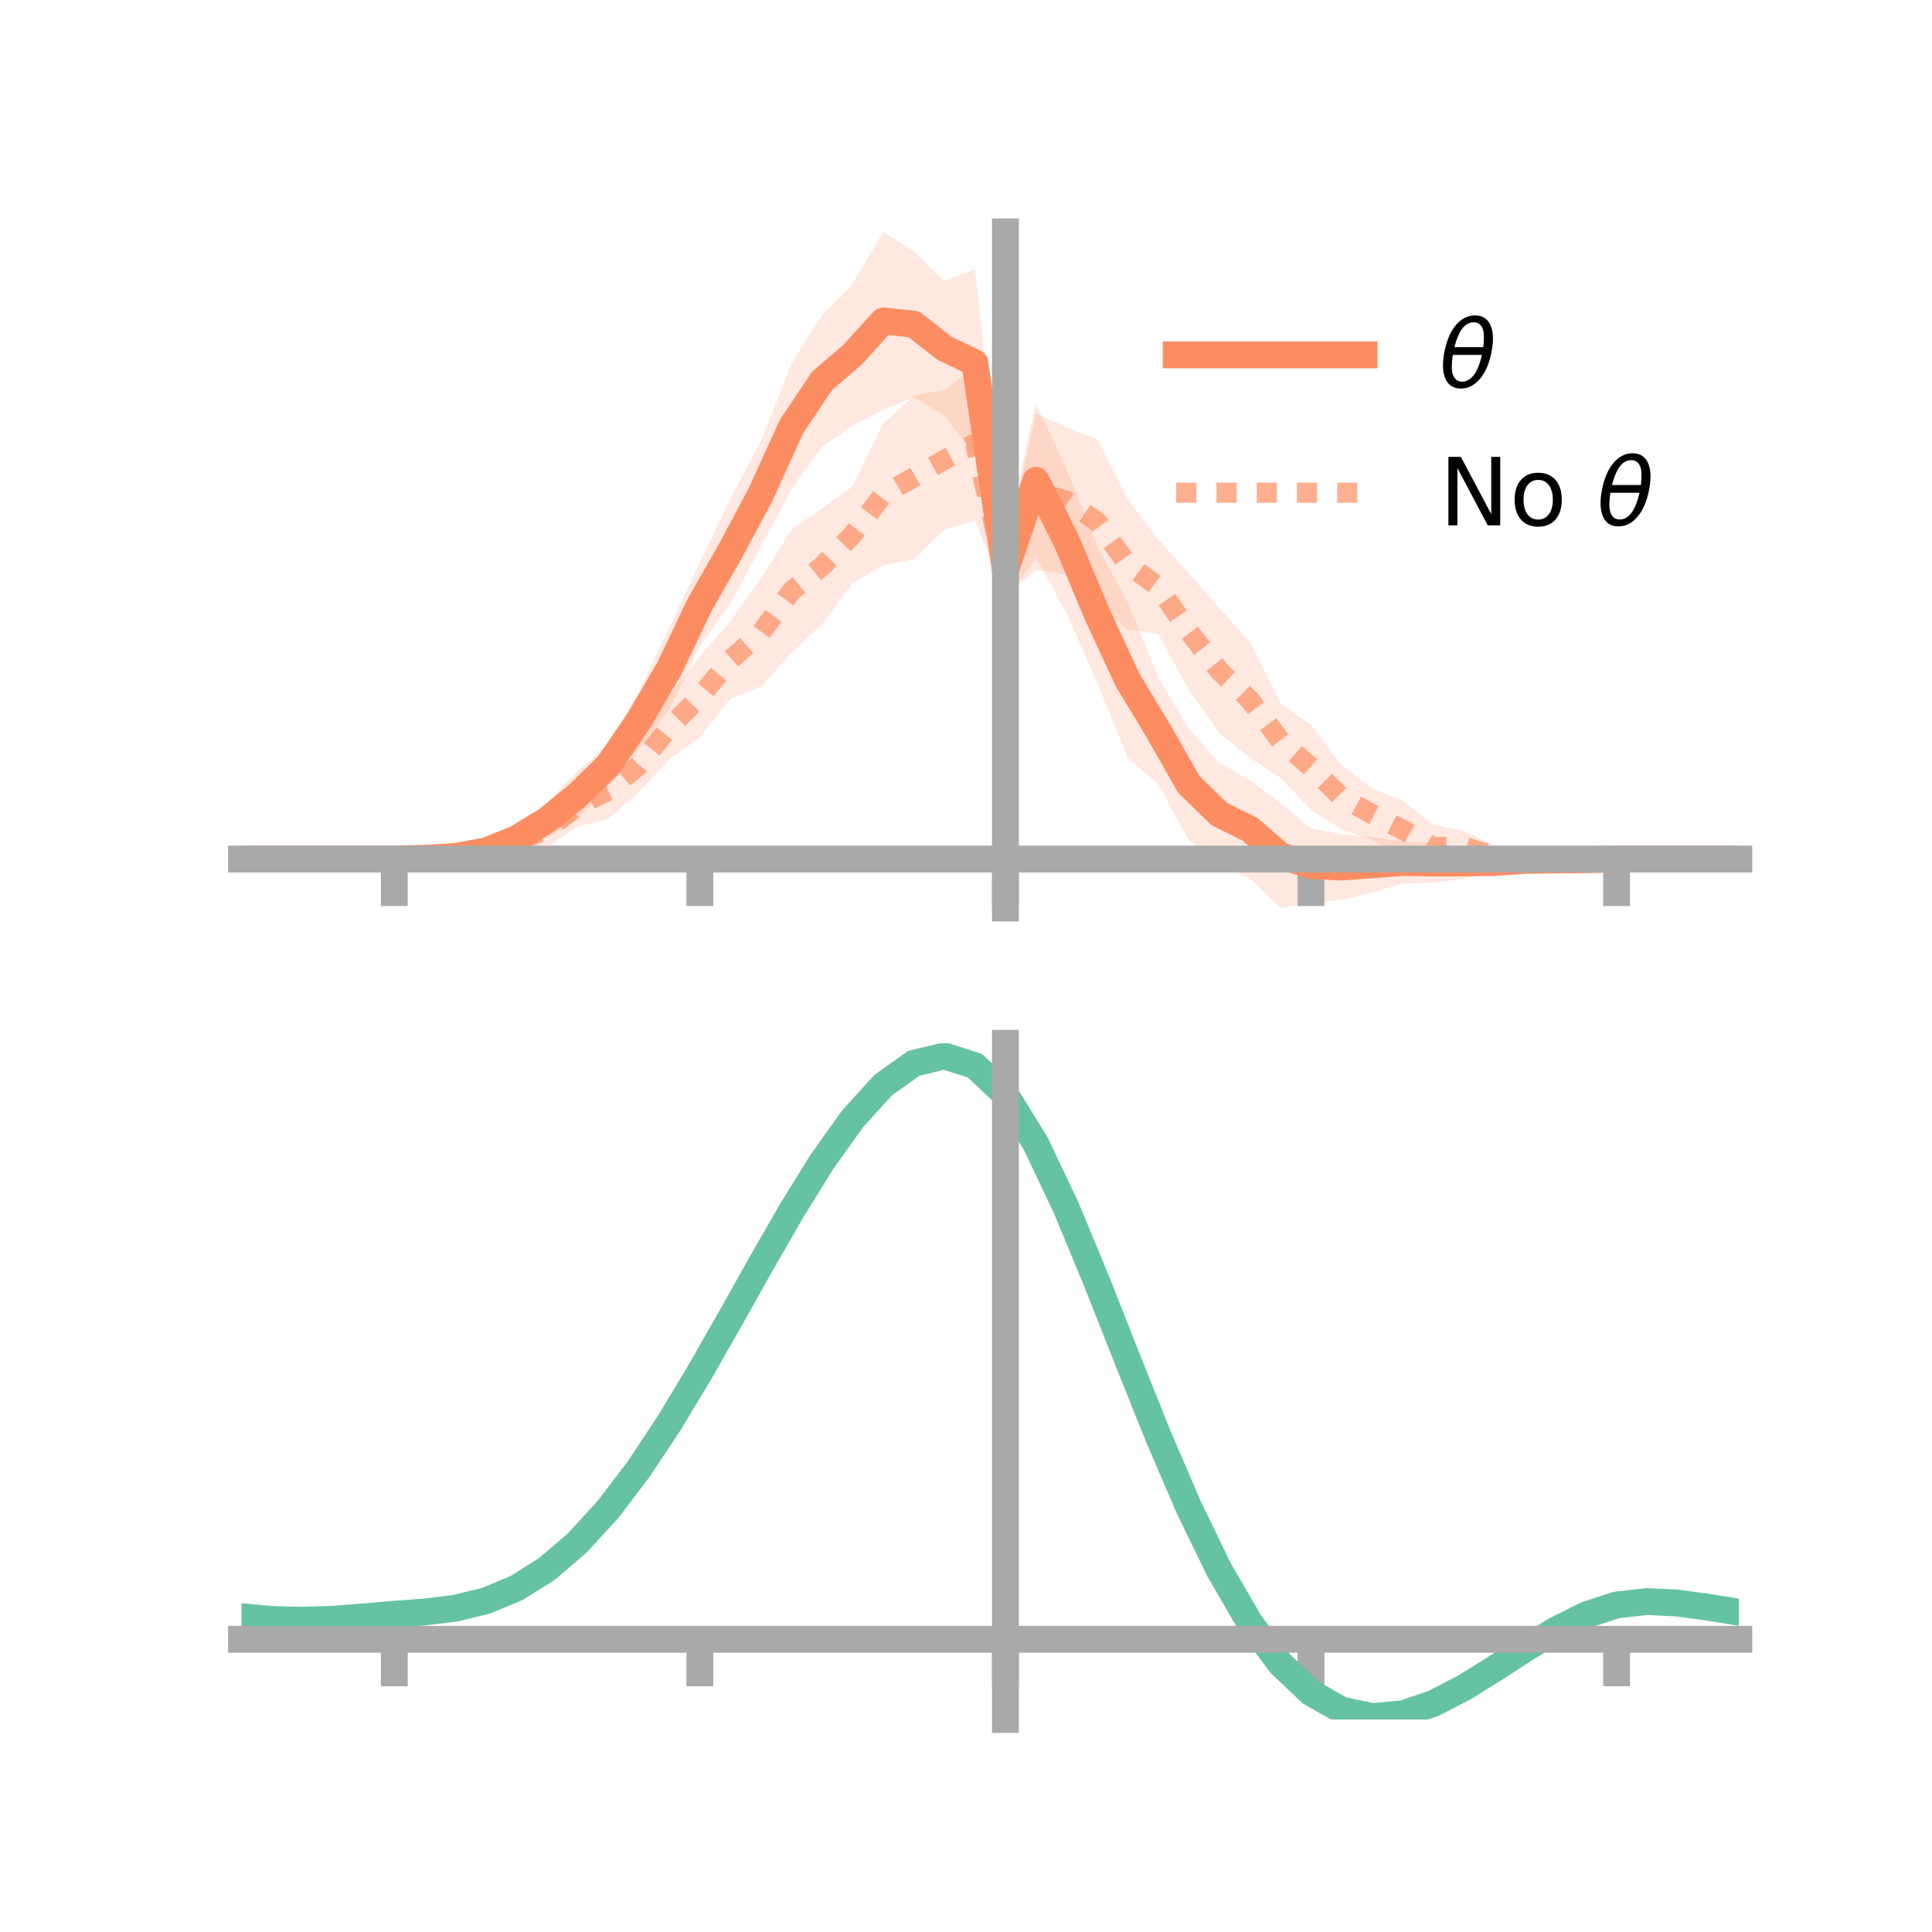 <?xml version="1.0" encoding="utf-8" standalone="no"?>
<!DOCTYPE svg PUBLIC "-//W3C//DTD SVG 1.1//EN"
  "http://www.w3.org/Graphics/SVG/1.1/DTD/svg11.dtd">
<!-- Created with matplotlib (https://matplotlib.org/) -->
<svg height="144pt" version="1.1" viewBox="0 0 144 144" width="144pt" xmlns="http://www.w3.org/2000/svg" xmlns:xlink="http://www.w3.org/1999/xlink">
 <defs>
  <style type="text/css">*{stroke-linecap:butt;stroke-linejoin:round;}</style>
 </defs>
 <g id="figure_1">
  <g id="patch_1">
   <path d="M 0 144 
L 144 144 
L 144 0 
L 0 0 
z
" style="fill:none;"/>
  </g>
  <g id="axes_1">
   <g id="patch_2">
    <path d="M 18 67.68 
L 129.6 67.68 
L 129.6 17.28 
L 18 17.28 
z
" style="fill:none;"/>
   </g>
   <g id="PolyCollection_1">
    <path clip-path="url(#p85f1fa76cb)" d="M 18 64.029 
L 18 64.029 
L 20.278 64.029 
L 22.555 64.029 
L 24.833 64.029 
L 27.11 64.029 
L 29.388 64.029 
L 31.665 63.826 
L 33.943 63.518 
L 36.22 62.918 
L 38.498 61.663 
L 40.776 59.833 
L 43.053 57.466 
L 45.331 55.436 
L 47.608 51.609 
L 49.886 46.771 
L 52.163 41.929 
L 54.441 37.159 
L 56.718 32.89 
L 58.996 27.125 
L 61.273 23.473 
L 63.551 21.159 
L 65.829 17.28 
L 68.106 18.728 
L 70.384 20.94 
L 72.661 20.069 
L 74.939 40.307 
L 77.216 30.049 
L 79.494 34.991 
L 81.771 40.696 
L 84.049 44.906 
L 86.327 50.483 
L 88.604 54.299 
L 90.882 56.89 
L 93.159 58.145 
L 95.437 59.866 
L 97.714 61.74 
L 99.992 62.172 
L 102.269 62.398 
L 104.547 62.709 
L 106.824 62.868 
L 109.102 63.139 
L 111.38 63.56 
L 113.657 63.631 
L 115.935 63.808 
L 118.212 63.97 
L 120.49 64.028 
L 122.767 64.029 
L 125.045 64.029 
L 127.322 64.029 
L 129.6 64.029 
L 129.6 64.029 
L 129.6 64.029 
L 127.322 64.029 
L 125.045 64.029 
L 122.767 64.029 
L 120.49 64.032 
L 118.212 64.19 
L 115.935 64.395 
L 113.657 64.624 
L 111.38 65.009 
L 109.102 65.503 
L 106.824 65.784 
L 104.547 65.854 
L 102.269 66.526 
L 99.992 67.075 
L 97.714 67.287 
L 95.437 67.68 
L 93.159 65.458 
L 90.882 64.469 
L 88.604 62.616 
L 86.327 58.424 
L 84.049 56.466 
L 81.771 50.847 
L 79.494 45.688 
L 77.216 41.555 
L 74.939 44.735 
L 72.661 34.015 
L 70.384 30.958 
L 68.106 29.6 
L 65.829 30.564 
L 63.551 31.705 
L 61.273 33.298 
L 58.996 36.456 
L 56.718 40.718 
L 54.441 44.981 
L 52.163 48.18 
L 49.886 52.895 
L 47.608 55.84 
L 45.331 58.653 
L 43.053 61.065 
L 40.776 62.405 
L 38.498 63.354 
L 36.22 63.936 
L 33.943 64.162 
L 31.665 64.109 
L 29.388 64.029 
L 27.11 64.029 
L 24.833 64.029 
L 22.555 64.029 
L 20.278 64.029 
L 18 64.029 
z
" style="fill:#fc8d62;fill-opacity:0.2;"/>
   </g>
   <g id="PolyCollection_2">
    <path clip-path="url(#p85f1fa76cb)" d="M 18 64.029 
L 18 64.029 
L 20.278 64.029 
L 22.555 64.029 
L 24.833 64.029 
L 27.11 64.029 
L 29.388 64.029 
L 31.665 63.888 
L 33.943 63.413 
L 36.22 62.692 
L 38.498 61.857 
L 40.776 60.518 
L 43.053 58.516 
L 45.331 56.801 
L 47.608 55.072 
L 49.886 51.837 
L 52.163 48.94 
L 54.441 46.311 
L 56.718 43.118 
L 58.996 39.473 
L 61.273 37.887 
L 63.551 36.249 
L 65.829 31.617 
L 68.106 29.463 
L 70.384 29.074 
L 72.661 27.356 
L 74.939 40.93 
L 77.216 30.827 
L 79.494 31.832 
L 81.771 32.753 
L 84.049 37.184 
L 86.327 40.218 
L 88.604 42.728 
L 90.882 45.328 
L 93.159 47.869 
L 95.437 52.429 
L 97.714 54.02 
L 99.992 57.031 
L 102.269 58.788 
L 104.547 59.655 
L 106.824 61.467 
L 109.102 61.948 
L 111.38 63.003 
L 113.657 63.485 
L 115.935 63.847 
L 118.212 63.955 
L 120.49 64.029 
L 122.767 64.029 
L 125.045 64.029 
L 127.322 64.029 
L 129.6 64.029 
L 129.6 64.029 
L 129.6 64.029 
L 127.322 64.029 
L 125.045 64.029 
L 122.767 64.029 
L 120.49 64.03 
L 118.212 64.154 
L 115.935 64.426 
L 113.657 64.683 
L 111.38 64.594 
L 109.102 64.271 
L 106.824 64.8 
L 104.547 64.031 
L 102.269 62.576 
L 99.992 61.826 
L 97.714 60.345 
L 95.437 57.976 
L 93.159 56.472 
L 90.882 54.655 
L 88.604 51.392 
L 86.327 47.249 
L 84.049 46.91 
L 81.771 45.01 
L 79.494 42.828 
L 77.216 42.474 
L 74.939 44.518 
L 72.661 38.775 
L 70.384 39.48 
L 68.106 41.696 
L 65.829 42.129 
L 63.551 43.459 
L 61.273 46.522 
L 58.996 48.633 
L 56.718 51.222 
L 54.441 52.069 
L 52.163 54.944 
L 49.886 56.615 
L 47.608 59.04 
L 45.331 61.06 
L 43.053 61.603 
L 40.776 63.138 
L 38.498 63.53 
L 36.22 63.965 
L 33.943 64.105 
L 31.665 64.087 
L 29.388 64.029 
L 27.11 64.029 
L 24.833 64.029 
L 22.555 64.029 
L 20.278 64.029 
L 18 64.029 
z
" style="fill:#fc8d62;fill-opacity:0.2;"/>
   </g>
   <g id="matplotlib.axis_1">
    <g id="xtick_1">
     <g id="line2d_1">
      <defs>
       <path d="M 0 0 
L 0 3.5 
" id="mdc13b9616f" style="stroke:#a9a9a9;stroke-width:2;"/>
      </defs>
      <g>
       <use style="fill:#a9a9a9;stroke:#a9a9a9;stroke-width:2;" x="29.388" xlink:href="#mdc13b9616f" y="64.029"/>
      </g>
     </g>
    </g>
    <g id="xtick_2">
     <g id="line2d_2">
      <g>
       <use style="fill:#a9a9a9;stroke:#a9a9a9;stroke-width:2;" x="52.163" xlink:href="#mdc13b9616f" y="64.029"/>
      </g>
     </g>
    </g>
    <g id="xtick_3">
     <g id="line2d_3">
      <g>
       <use style="fill:#a9a9a9;stroke:#a9a9a9;stroke-width:2;" x="74.939" xlink:href="#mdc13b9616f" y="64.029"/>
      </g>
     </g>
    </g>
    <g id="xtick_4">
     <g id="line2d_4">
      <g>
       <use style="fill:#a9a9a9;stroke:#a9a9a9;stroke-width:2;" x="97.714" xlink:href="#mdc13b9616f" y="64.029"/>
      </g>
     </g>
    </g>
    <g id="xtick_5">
     <g id="line2d_5">
      <g>
       <use style="fill:#a9a9a9;stroke:#a9a9a9;stroke-width:2;" x="120.49" xlink:href="#mdc13b9616f" y="64.029"/>
      </g>
     </g>
    </g>
   </g>
   <g id="matplotlib.axis_2"/>
   <g id="line2d_6">
    <path clip-path="url(#p85f1fa76cb)" d="M 18 64.029 
L 20.278 64.029 
L 22.555 64.029 
L 24.833 64.029 
L 27.11 64.029 
L 29.388 64.029 
L 31.665 63.968 
L 33.943 63.84 
L 36.22 63.427 
L 38.498 62.509 
L 40.776 61.119 
L 43.053 59.266 
L 45.331 57.045 
L 47.608 53.724 
L 49.886 49.833 
L 52.163 45.055 
L 54.441 41.07 
L 56.718 36.804 
L 58.996 31.791 
L 61.273 28.385 
L 63.551 26.432 
L 65.829 23.922 
L 68.106 24.164 
L 70.384 25.949 
L 72.661 27.042 
L 74.939 42.521 
L 77.216 35.802 
L 79.494 40.339 
L 81.771 45.771 
L 84.049 50.686 
L 86.327 54.454 
L 88.604 58.457 
L 90.882 60.679 
L 93.159 61.802 
L 95.437 63.773 
L 97.714 64.513 
L 99.992 64.624 
L 102.269 64.462 
L 104.547 64.282 
L 106.824 64.326 
L 109.102 64.321 
L 111.38 64.285 
L 113.657 64.128 
L 115.935 64.101 
L 118.212 64.08 
L 120.49 64.03 
L 122.767 64.029 
L 125.045 64.029 
L 127.322 64.029 
L 129.6 64.029 
" style="fill:none;stroke:#fc8d62;stroke-linecap:square;stroke-width:2;"/>
   </g>
   <g id="line2d_7">
    <path clip-path="url(#p85f1fa76cb)" d="M 18 64.029 
L 20.278 64.029 
L 22.555 64.029 
L 24.833 64.029 
L 27.11 64.029 
L 29.388 64.029 
L 31.665 63.987 
L 33.943 63.759 
L 36.22 63.329 
L 38.498 62.694 
L 40.776 61.828 
L 43.053 60.06 
L 45.331 58.93 
L 47.608 57.056 
L 49.886 54.226 
L 52.163 51.942 
L 54.441 49.19 
L 56.718 47.17 
L 58.996 44.053 
L 61.273 42.205 
L 63.551 39.854 
L 65.829 36.873 
L 68.106 35.58 
L 70.384 34.277 
L 72.661 33.066 
L 74.939 42.724 
L 77.216 36.651 
L 79.494 37.33 
L 81.771 38.881 
L 84.049 42.047 
L 86.327 43.733 
L 88.604 47.06 
L 90.882 49.991 
L 93.159 52.171 
L 95.437 55.202 
L 97.714 57.182 
L 99.992 59.428 
L 102.269 60.682 
L 104.547 61.843 
L 106.824 63.134 
L 109.102 63.11 
L 111.38 63.798 
L 113.657 64.084 
L 115.935 64.137 
L 118.212 64.055 
L 120.49 64.029 
L 122.767 64.029 
L 125.045 64.029 
L 127.322 64.029 
L 129.6 64.029 
" style="fill:none;stroke:#fc8d62;stroke-dasharray:1.5,1.5;stroke-dashoffset:0;stroke-opacity:0.7;stroke-width:1.5;"/>
   </g>
   <g id="patch_3">
    <path d="M 74.939 67.68 
L 74.939 17.28 
" style="fill:none;stroke:#a9a9a9;stroke-linecap:square;stroke-linejoin:miter;stroke-width:2;"/>
   </g>
   <g id="patch_4">
    <path d="M 129.6 67.68 
L 129.6 17.28 
" style="fill:none;"/>
   </g>
   <g id="patch_5">
    <path d="M 18 64.029 
L 129.6 64.029 
" style="fill:none;stroke:#a9a9a9;stroke-linecap:square;stroke-linejoin:miter;stroke-width:2;"/>
   </g>
   <g id="patch_6">
    <path d="M 18 17.28 
L 129.6 17.28 
" style="fill:none;"/>
   </g>
   <g id="legend_1">
    <g id="line2d_8">
     <path d="M 87.67 26.449 
L 101.67 26.449 
" style="fill:none;stroke:#fc8d62;stroke-linecap:square;stroke-width:2;"/>
    </g>
    <g id="line2d_9"/>
    <g id="text_1">
     <!-- $\theta$ -->
     <g transform="translate(107.27 28.899)scale(0.07 -0.07)">
      <defs>
       <path d="M 45.516 34.672 
L 14.453 34.672 
Q 12.359 20.062 14.5 13.875 
Q 17.188 6.25 24.469 6.25 
Q 31.781 6.25 37.359 13.922 
Q 42.234 20.656 45.516 34.672 
z
M 47.016 42.969 
Q 48.344 56.844 46.625 61.719 
Q 43.953 69.438 36.766 69.438 
Q 29.297 69.438 23.828 61.812 
Q 19.531 55.672 16.156 42.969 
z
M 38.188 76.766 
Q 49.906 76.766 54.594 66.406 
Q 59.281 56.109 55.719 37.844 
Q 52.203 19.625 43.453 9.281 
Q 34.766 -1.125 23.047 -1.125 
Q 11.281 -1.125 6.641 9.281 
Q 2 19.625 5.516 37.844 
Q 9.078 56.109 17.719 66.406 
Q 26.422 76.766 38.188 76.766 
z
" id="DejaVuSans-Oblique-952"/>
      </defs>
      <use transform="translate(0 0.234)" xlink:href="#DejaVuSans-Oblique-952"/>
     </g>
    </g>
    <g id="line2d_10">
     <path d="M 87.67 36.724 
L 101.67 36.724 
" style="fill:none;stroke:#fc8d62;stroke-dasharray:1.5,1.5;stroke-dashoffset:0;stroke-opacity:0.7;stroke-width:1.5;"/>
    </g>
    <g id="line2d_11"/>
    <g id="text_2">
     <!-- No $\theta$ -->
     <g transform="translate(107.27 39.174)scale(0.07 -0.07)">
      <defs>
       <path d="M 9.812 72.906 
L 23.094 72.906 
L 55.422 11.922 
L 55.422 72.906 
L 64.984 72.906 
L 64.984 0 
L 51.703 0 
L 19.391 60.984 
L 19.391 0 
L 9.812 0 
z
" id="DejaVuSans-78"/>
       <path d="M 30.609 48.391 
Q 23.391 48.391 19.188 42.75 
Q 14.984 37.109 14.984 27.297 
Q 14.984 17.484 19.156 11.844 
Q 23.344 6.203 30.609 6.203 
Q 37.797 6.203 41.984 11.859 
Q 46.188 17.531 46.188 27.297 
Q 46.188 37.016 41.984 42.703 
Q 37.797 48.391 30.609 48.391 
z
M 30.609 56 
Q 42.328 56 49.016 48.375 
Q 55.719 40.766 55.719 27.297 
Q 55.719 13.875 49.016 6.219 
Q 42.328 -1.422 30.609 -1.422 
Q 18.844 -1.422 12.172 6.219 
Q 5.516 13.875 5.516 27.297 
Q 5.516 40.766 12.172 48.375 
Q 18.844 56 30.609 56 
z
" id="DejaVuSans-111"/>
       <path id="DejaVuSans-32"/>
      </defs>
      <use transform="translate(0 0.234)" xlink:href="#DejaVuSans-78"/>
      <use transform="translate(74.805 0.234)" xlink:href="#DejaVuSans-111"/>
      <use transform="translate(135.986 0.234)" xlink:href="#DejaVuSans-32"/>
      <use transform="translate(167.773 0.234)" xlink:href="#DejaVuSans-Oblique-952"/>
     </g>
    </g>
   </g>
  </g>
  <g id="axes_2">
   <g id="patch_7">
    <path d="M 18 128.16 
L 129.6 128.16 
L 129.6 77.76 
L 18 77.76 
z
" style="fill:none;"/>
   </g>
   <g id="PolyCollection_3">
    <path clip-path="url(#pc075a058cd)" d="M 18 120.535 
L 18 120.452 
L 20.278 120.672 
L 22.555 120.735 
L 24.833 120.651 
L 27.11 120.467 
L 29.388 120.264 
L 31.665 120.09 
L 33.943 119.805 
L 36.22 119.246 
L 38.498 118.286 
L 40.776 116.834 
L 43.053 114.838 
L 45.331 112.29 
L 47.608 109.223 
L 49.886 105.704 
L 52.163 101.834 
L 54.441 97.743 
L 56.718 93.585 
L 58.996 89.535 
L 61.273 85.783 
L 63.551 82.527 
L 65.829 79.971 
L 68.106 78.316 
L 70.384 77.76 
L 72.661 78.493 
L 74.939 80.684 
L 77.216 84.424 
L 79.494 89.309 
L 81.771 94.892 
L 84.049 100.753 
L 86.327 106.528 
L 88.604 111.915 
L 90.882 116.681 
L 93.159 120.66 
L 95.437 123.756 
L 97.714 125.938 
L 99.992 127.236 
L 102.269 127.727 
L 104.547 127.527 
L 106.824 126.773 
L 109.102 125.622 
L 111.38 124.236 
L 113.657 122.778 
L 115.935 121.407 
L 118.212 120.277 
L 120.49 119.538 
L 122.767 119.287 
L 125.045 119.405 
L 127.322 119.727 
L 129.6 120.113 
L 129.6 120.222 
L 129.6 120.222 
L 127.322 119.862 
L 125.045 119.559 
L 122.767 119.453 
L 120.49 119.709 
L 118.212 120.457 
L 115.935 121.614 
L 113.657 123.029 
L 111.38 124.539 
L 109.102 125.974 
L 106.824 127.165 
L 104.547 127.945 
L 102.269 128.16 
L 99.992 127.679 
L 97.714 126.402 
L 95.437 124.266 
L 93.159 121.253 
L 90.882 117.395 
L 88.604 112.78 
L 86.327 107.563 
L 84.049 101.966 
L 81.771 96.28 
L 79.494 90.859 
L 77.216 86.113 
L 74.939 82.481 
L 72.661 80.358 
L 70.384 79.651 
L 68.106 80.19 
L 65.829 81.786 
L 63.551 84.246 
L 61.273 87.371 
L 58.996 90.966 
L 56.718 94.838 
L 54.441 98.808 
L 52.163 102.71 
L 49.886 106.398 
L 47.608 109.752 
L 45.331 112.679 
L 43.053 115.116 
L 40.776 117.036 
L 38.498 118.444 
L 36.22 119.382 
L 33.943 119.929 
L 31.665 120.205 
L 29.388 120.369 
L 27.11 120.558 
L 24.833 120.724 
L 22.555 120.796 
L 20.278 120.735 
L 18 120.535 
z
" style="fill:#66c2a5;fill-opacity:0.2;"/>
   </g>
   <g id="matplotlib.axis_3">
    <g id="xtick_6">
     <g id="line2d_12">
      <g>
       <use style="fill:#a9a9a9;stroke:#a9a9a9;stroke-width:2;" x="29.388" xlink:href="#mdc13b9616f" y="122.182"/>
      </g>
     </g>
    </g>
    <g id="xtick_7">
     <g id="line2d_13">
      <g>
       <use style="fill:#a9a9a9;stroke:#a9a9a9;stroke-width:2;" x="52.163" xlink:href="#mdc13b9616f" y="122.182"/>
      </g>
     </g>
    </g>
    <g id="xtick_8">
     <g id="line2d_14">
      <g>
       <use style="fill:#a9a9a9;stroke:#a9a9a9;stroke-width:2;" x="74.939" xlink:href="#mdc13b9616f" y="122.182"/>
      </g>
     </g>
    </g>
    <g id="xtick_9">
     <g id="line2d_15">
      <g>
       <use style="fill:#a9a9a9;stroke:#a9a9a9;stroke-width:2;" x="97.714" xlink:href="#mdc13b9616f" y="122.182"/>
      </g>
     </g>
    </g>
    <g id="xtick_10">
     <g id="line2d_16">
      <g>
       <use style="fill:#a9a9a9;stroke:#a9a9a9;stroke-width:2;" x="120.49" xlink:href="#mdc13b9616f" y="122.182"/>
      </g>
     </g>
    </g>
   </g>
   <g id="matplotlib.axis_4"/>
   <g id="line2d_17">
    <path clip-path="url(#pc075a058cd)" d="M 18 120.494 
L 20.278 120.704 
L 22.555 120.766 
L 24.833 120.688 
L 27.11 120.513 
L 29.388 120.316 
L 31.665 120.147 
L 33.943 119.867 
L 36.22 119.314 
L 38.498 118.365 
L 40.776 116.935 
L 43.053 114.977 
L 45.331 112.485 
L 47.608 109.488 
L 49.886 106.051 
L 52.163 102.272 
L 54.441 98.276 
L 56.718 94.212 
L 58.996 90.251 
L 61.273 86.577 
L 63.551 83.387 
L 65.829 80.879 
L 68.106 79.253 
L 70.384 78.706 
L 72.661 79.426 
L 74.939 81.582 
L 77.216 85.268 
L 79.494 90.084 
L 81.771 95.586 
L 84.049 101.36 
L 86.327 107.046 
L 88.604 112.348 
L 90.882 117.038 
L 93.159 120.956 
L 95.437 124.011 
L 97.714 126.17 
L 99.992 127.458 
L 102.269 127.944 
L 104.547 127.736 
L 106.824 126.969 
L 109.102 125.798 
L 111.38 124.387 
L 113.657 122.903 
L 115.935 121.51 
L 118.212 120.367 
L 120.49 119.624 
L 122.767 119.37 
L 125.045 119.482 
L 127.322 119.795 
L 129.6 120.167 
" style="fill:none;stroke:#66c2a5;stroke-linecap:square;stroke-width:2;"/>
   </g>
   <g id="patch_8">
    <path d="M 74.939 128.16 
L 74.939 77.76 
" style="fill:none;stroke:#a9a9a9;stroke-linecap:square;stroke-linejoin:miter;stroke-width:2;"/>
   </g>
   <g id="patch_9">
    <path d="M 129.6 128.16 
L 129.6 77.76 
" style="fill:none;"/>
   </g>
   <g id="patch_10">
    <path d="M 18 122.182 
L 129.6 122.182 
" style="fill:none;stroke:#a9a9a9;stroke-linecap:square;stroke-linejoin:miter;stroke-width:2;"/>
   </g>
   <g id="patch_11">
    <path d="M 18 77.76 
L 129.6 77.76 
" style="fill:none;"/>
   </g>
  </g>
 </g>
 <defs>
  <clipPath id="p85f1fa76cb">
   <rect height="50.4" width="111.6" x="18" y="17.28"/>
  </clipPath>
  <clipPath id="pc075a058cd">
   <rect height="50.4" width="111.6" x="18" y="77.76"/>
  </clipPath>
 </defs>
</svg>
